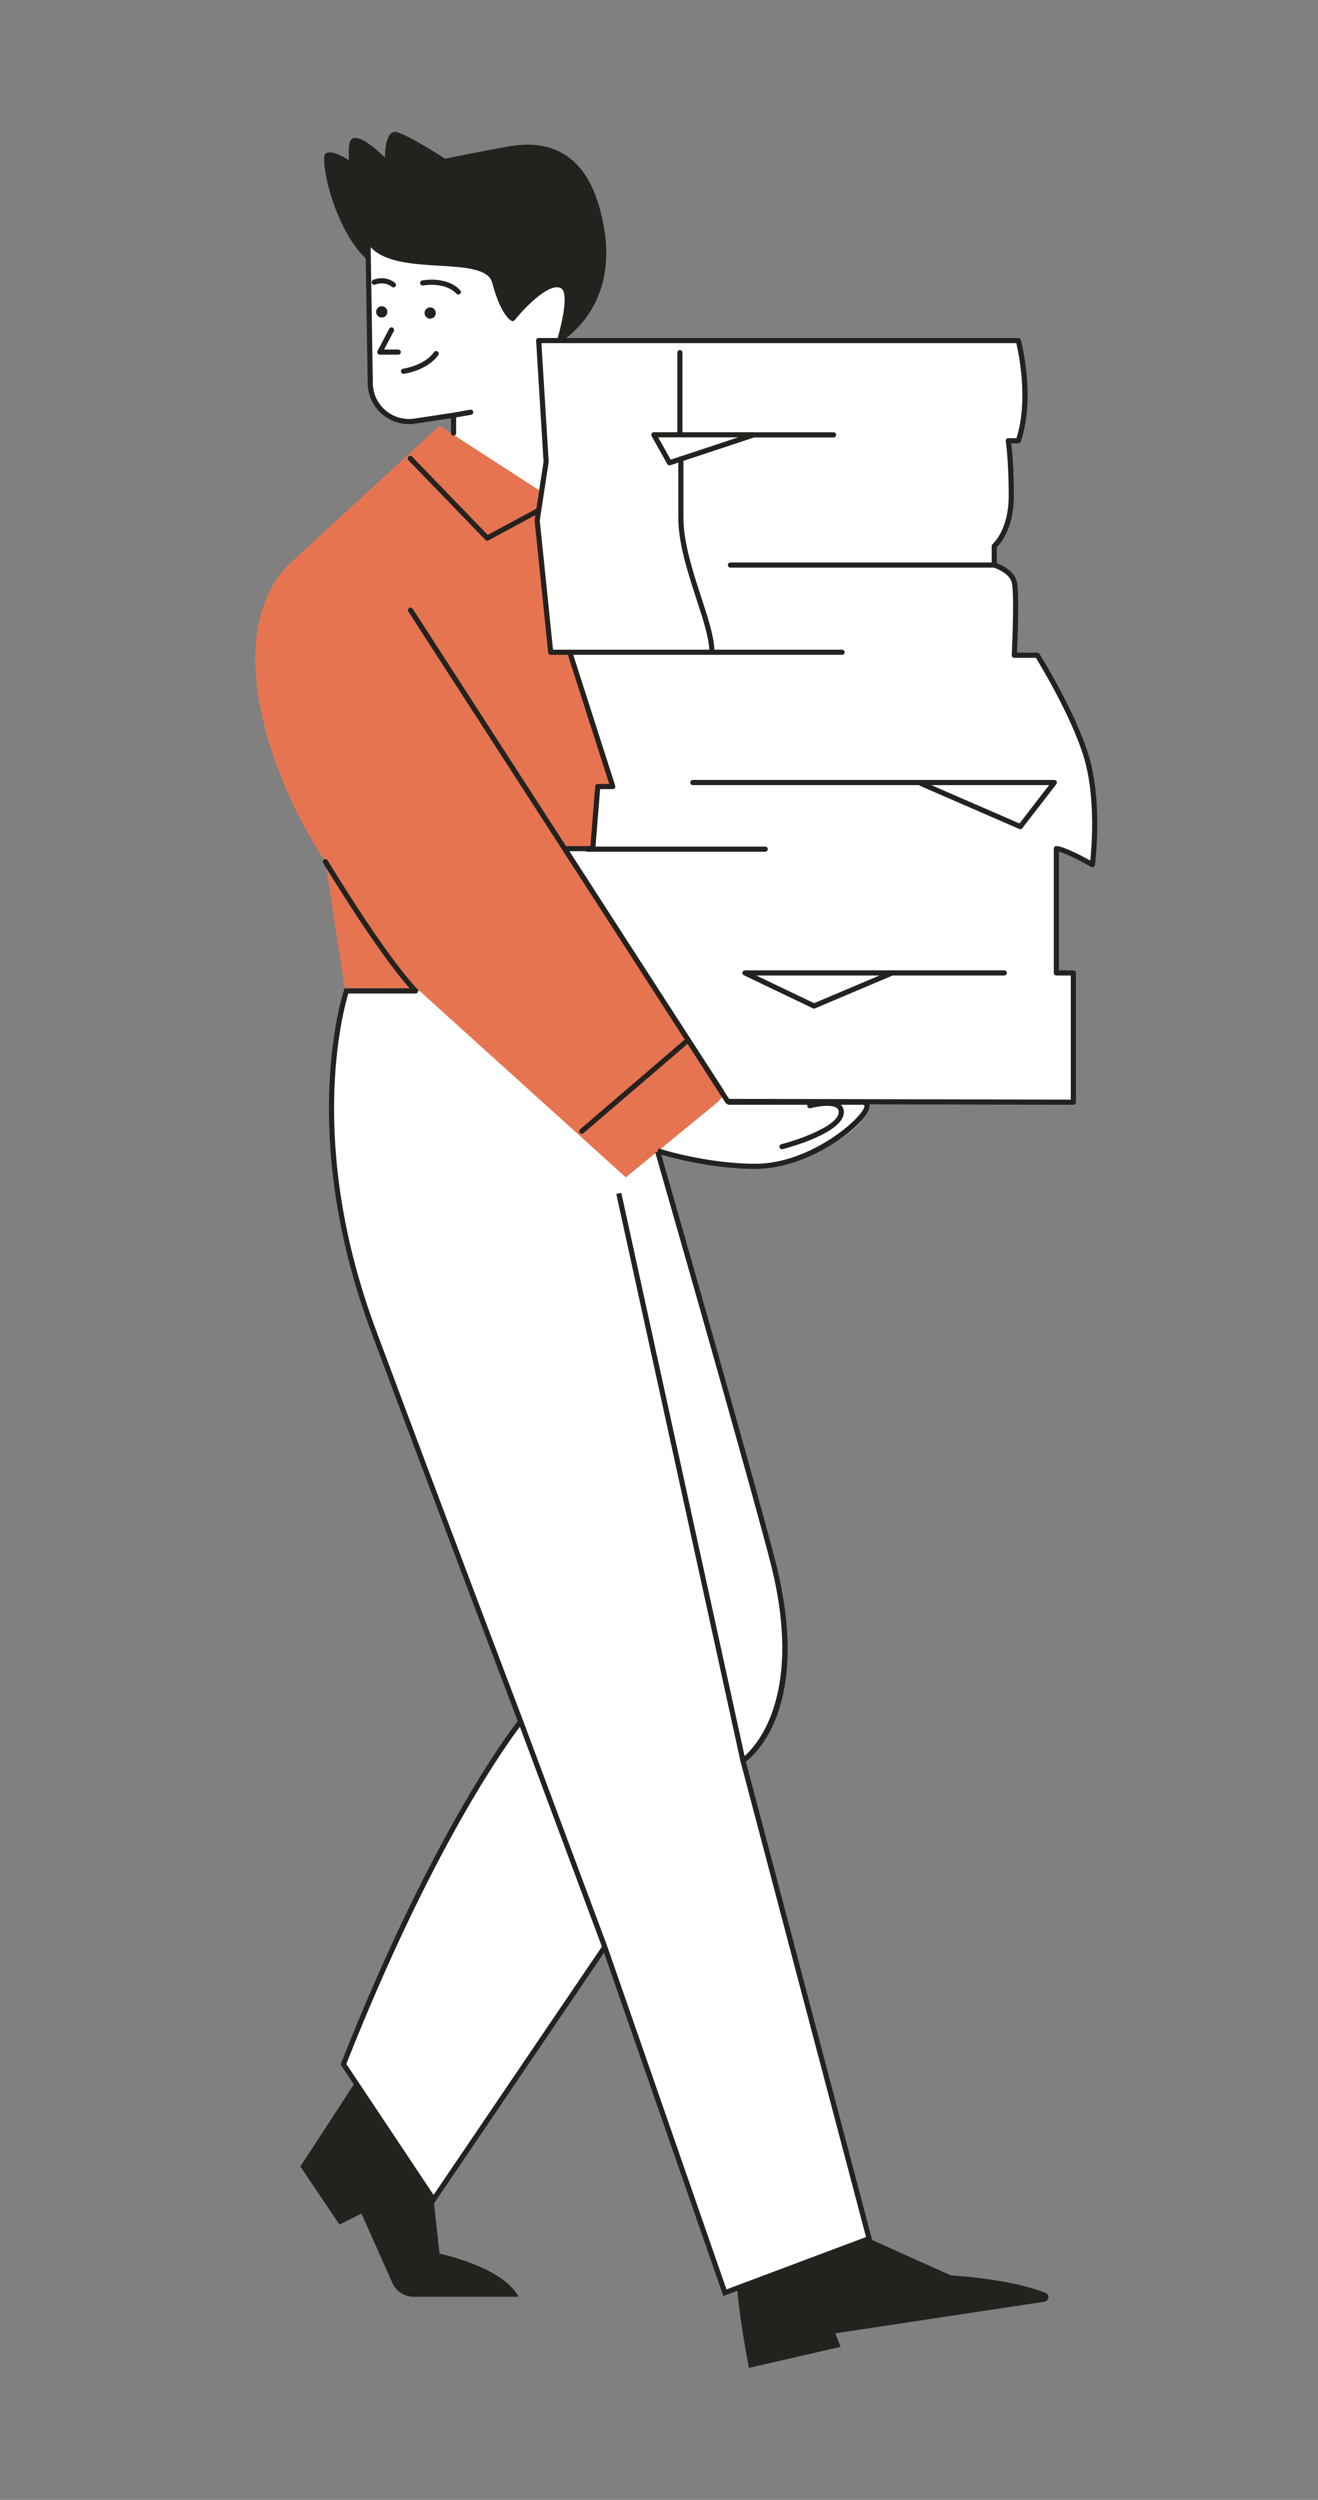 <svg
  xmlns="http://www.w3.org/2000/svg"
  width="810"
  viewBox="0 0 810 1536"
  height="1536"
  version="1.0"
>
  <rect x="0" y="0" width="810" height="1536" fill="#808080" stroke="none"/>
  <defs>
    <clipPath id="a">
      <path
        d="M 184 81 L 645 81 L 645 1454.922 L 184 1454.922 Z M 184 81"
      />
    </clipPath>
    <clipPath id="b">
      <path
        d="M 198 145 L 674.32 145 L 674.32 1411 L 198 1411 Z M 198 145"
      />
    </clipPath>
  </defs>
  <path fill="transparent" d="M-81 -153.6H891V1689.6H-81z" />
  <path fill="transparent" d="M-81 -153.6H891V1689.6H-81z" />
  <path fill="transparent" d="M-81 -153.6H891V1689.6H-81z" />
  <g clip-path="url(#a)">
    <path
      fill="#24221F"
      d="M 221.527 1274.5 L 184.605 1331.148 L 208.609 1366.859 L 222.141 1360.09 L 241.137 1402.727 C 243.434 1407.879 248.551 1411.203 254.191 1411.203 L 318.758 1411.203 C 308.91 1392.73 270.137 1384.723 270.137 1384.723 L 266.453 1351.473 Z M 452.898 1399.957 C 452.898 1417.516 460.289 1454.91 460.289 1454.91 L 516.594 1441.98 L 513.355 1433.668 L 641.914 1414.242 C 644.742 1413.816 645.246 1409.891 642.59 1408.828 C 620.184 1399.902 584.43 1398.109 584.43 1398.109 L 534.125 1375.48 C 534.125 1375.48 452.898 1382.414 452.898 1399.957 Z M 233.836 165.242 C 207.066 151.996 195.996 97.504 199.996 94.43 C 203.996 91.348 214.457 98.434 214.457 98.434 C 213.832 86.426 215.07 83.035 221.527 85.496 C 227.988 87.957 236.602 96.895 236.602 96.895 C 236.602 96.895 236.297 79.031 243.992 81.188 C 251.676 83.34 273.527 97.504 273.527 97.504 C 273.527 97.504 291.375 93.809 311.676 90.121 C 331.984 86.426 362.754 87.957 371.367 140.918 C 379.98 193.867 340.289 212.648 340.289 212.648 C 340.289 212.648 260.605 178.477 233.836 165.242"
    />
  </g>
  <path
    fill="#FFF"
    d="M 649.191 521.445 L 649.191 597.801 L 659.652 597.801 L 659.652 677.23 L 528.824 676.945 C 529.141 677.035 529.469 677.133 529.742 677.23 C 544.816 682.766 504.59 716.641 464.277 716.641 C 436.262 716.641 414.52 710.254 403.852 706.348 C 427.922 789.258 460.715 903.566 475.055 959.855 C 499.047 1054.062 456.594 1081.777 456.594 1081.777 L 534.125 1375.48 L 445.508 1408.73 L 371.672 1196.309 L 266.453 1351.473 L 211.066 1268.344 C 270.137 1118.715 319.98 1057.758 319.98 1057.758 C 319.98 1057.758 275.68 941.379 229.531 817.617 C 183.379 693.855 212.914 608.883 212.914 608.883 L 375.367 608.883 C 375.367 608.883 386.625 647.074 401.832 699.402 L 441.824 668.918 L 447.203 677.23 C 447.203 677.23 449.445 677.047 453.172 676.781 L 447.203 676.773 L 347.059 521.445 L 364.285 521.445 L 367.367 483.27 L 376.602 483.27 L 350.141 400.758 L 338.445 400.758 L 330.258 320.91 L 278.75 288.391 L 278.75 255.141 L 254.898 258.75 C 240.656 260.918 227.793 250.012 227.562 235.605 L 226.141 146.77 C 238.449 171.082 298.613 153.016 303.988 173.238 C 309.215 192.949 315.062 195.715 315.062 195.715 C 315.062 195.715 335.371 170.164 345.516 175.711 C 352.195 179.344 348.105 197.344 344.512 209.27 L 625.812 209.27 C 625.812 209.27 635.035 243.742 625.812 270.836 L 619.656 270.836 C 619.656 270.836 621.504 282.539 621.504 304.699 C 621.504 326.871 611.043 335.488 611.043 335.488 L 611.043 347.195 C 611.043 347.195 621.504 350.266 623.352 357.66 C 625.199 365.043 623.352 402.605 623.352 402.605 L 637.508 402.605 C 637.508 402.605 662.289 442.277 668.965 469.797 C 675.809 498.047 671.348 531.301 671.348 531.301 C 671.348 531.301 654.109 521.445 649.191 521.445"
  />
  <path
    fill="#E67451"
    d="M 441.008 677.23 L 384.594 723.41 L 256.07 607.262 L 211.758 607.031 L 199.996 529.449 C 163.07 474.027 135.383 385.367 179.688 344.734 C 223.988 304.086 270.137 261.605 270.137 261.605 L 332.531 302.02 L 330.945 326.281 L 338.445 400.758 L 350.141 400.758 L 376.59 483.27 L 367.367 483.27 L 364.285 521.445 L 347.059 521.445 L 444.898 672.922 L 441.008 677.23"
  />
  <g clip-path="url(#b)">
    <path
      fill="#24221F"
      d="M 280.531 180.492 C 273.383 172.922 260.191 175.383 260.059 175.414 C 259.207 175.578 258.375 175.02 258.211 174.156 C 258.039 173.305 258.594 172.473 259.457 172.309 C 260.059 172.188 274.488 169.465 282.828 178.312 C 283.43 178.949 283.398 179.953 282.762 180.555 C 282.457 180.84 282.062 180.984 281.68 180.984 C 281.266 180.984 280.84 180.82 280.531 180.492 Z M 418.5 280.352 C 418.477 280.352 418.457 280.34 418.434 280.34 C 418.086 280.34 417.77 280.484 417.504 280.68 L 412.203 282.43 L 404.531 268.727 L 453.566 268.727 Z M 670.047 528.75 C 665.117 526.027 653.488 519.859 649.191 519.859 C 648.316 519.859 647.617 520.57 647.617 521.445 L 647.617 597.801 C 647.617 598.676 648.316 599.387 649.191 599.387 L 658.066 599.387 L 658.066 675.645 L 448.066 675.188 L 445.203 670.746 C 445.16 670.559 445.105 670.375 444.996 670.211 L 381.98 572.688 L 349.965 523.031 L 359.867 523.031 C 360.121 523.203 360.414 523.336 360.754 523.336 L 470.277 523.336 C 471.152 523.336 471.863 522.625 471.863 521.75 C 471.863 520.875 471.152 520.176 470.277 520.176 L 365.977 520.176 L 368.82 484.855 L 376.602 484.855 C 377.105 484.855 377.574 484.617 377.871 484.199 C 378.176 483.797 378.254 483.27 378.102 482.789 L 352.305 402.344 L 517.512 402.344 C 518.383 402.344 519.094 401.633 519.094 400.758 C 519.094 399.891 518.383 399.18 517.512 399.18 L 439.051 399.18 C 438.777 391.055 435.203 379.973 431.039 367.199 C 425.879 351.352 420.02 333.367 420.02 318.254 L 420.02 283.176 L 463.438 268.793 L 512.285 268.793 C 513.148 268.793 513.859 268.082 513.859 267.207 C 513.859 266.332 513.148 265.621 512.285 265.621 L 463.699 265.621 C 463.59 265.598 463.48 265.566 463.359 265.566 L 419.406 265.566 L 419.406 216.652 C 419.406 215.777 418.695 215.074 417.824 215.074 C 416.949 215.074 416.25 215.777 416.25 216.652 L 416.25 265.566 L 401.832 265.566 C 401.262 265.566 400.75 265.859 400.465 266.34 C 400.18 266.832 400.168 267.426 400.441 267.918 L 410.082 285.121 C 410.367 285.637 410.902 285.93 411.461 285.93 C 411.637 285.93 411.801 285.91 411.965 285.855 L 416.859 284.223 L 416.859 318.254 C 416.859 333.871 422.797 352.105 428.031 368.184 C 431.934 380.172 435.594 391.48 435.879 399.18 L 339.875 399.18 L 331.73 319.828 L 337.188 284.004 C 337.207 283.895 337.219 283.785 337.207 283.676 L 332.738 210.844 L 624.578 210.844 C 626.02 216.98 632.152 245.887 624.664 269.25 L 619.656 269.25 C 619.199 269.25 618.762 269.457 618.457 269.809 C 618.16 270.16 618.027 270.629 618.094 271.09 C 618.117 271.199 619.918 282.945 619.918 304.711 C 619.918 325.746 610.125 334.188 610.027 334.277 C 609.68 334.57 609.461 335.02 609.461 335.488 L 609.461 345.609 L 448.898 345.609 C 448.023 345.609 447.312 346.32 447.312 347.195 C 447.312 348.07 448.023 348.77 448.898 348.77 L 610.738 348.77 C 610.75 348.77 610.762 348.77 610.77 348.77 C 612.051 349.184 620.324 352.094 621.812 358.043 C 623.23 363.711 622.402 389.621 621.777 402.527 C 621.746 402.965 621.91 403.383 622.203 403.699 C 622.5 404.016 622.914 404.191 623.352 404.191 L 636.621 404.191 C 640.031 409.758 661.391 445.262 667.426 470.18 C 673.086 493.543 670.891 520.734 670.047 528.75 Z M 266.465 1348.637 L 212.84 1268.156 C 264.977 1136.301 310.32 1073.07 319.5 1060.973 L 369.902 1196.09 Z M 670.508 469.434 C 663.84 441.969 639.859 403.402 638.84 401.773 C 638.559 401.305 638.043 401.02 637.508 401.02 L 625.004 401.02 C 625.34 393.57 626.566 363.984 624.883 357.277 C 623.199 350.562 615.559 347.141 612.617 346.055 L 612.617 336.191 C 614.914 333.957 623.078 324.605 623.078 304.711 C 623.078 287.387 621.977 276.512 621.473 272.422 L 625.812 272.422 C 626.488 272.422 627.09 271.984 627.309 271.352 C 636.59 244.117 627.723 210.285 627.34 208.852 C 627.156 208.164 626.523 207.684 625.812 207.684 L 346.031 207.684 C 351.418 187.809 351.504 177.164 346.281 174.32 C 336.281 168.863 319.434 187.938 314.824 193.508 C 313.062 191.746 309.148 186.551 305.508 172.832 C 302.645 162.039 286.762 161.098 269.941 160.09 C 252.891 159.074 233.562 157.914 227.551 146.047 C 227.223 145.391 226.48 145.051 225.758 145.227 C 225.047 145.402 224.559 146.047 224.566 146.789 L 225.977 235.629 C 226.098 242.957 229.367 249.867 234.953 254.605 C 240.539 259.332 247.895 261.418 255.129 260.316 L 277.176 256.977 L 277.176 266.156 C 277.176 267.02 277.875 267.73 278.75 267.73 C 279.625 267.73 280.336 267.02 280.336 266.156 L 280.336 256.465 L 289.574 254.844 C 290.426 254.691 291.004 253.871 290.852 253.02 C 290.699 252.156 289.902 251.586 289.027 251.727 L 278.488 253.578 C 278.477 253.578 278.477 253.578 278.477 253.578 L 254.66 257.188 C 248.32 258.148 241.895 256.32 236.996 252.188 C 232.109 248.043 229.234 241.992 229.137 235.586 L 227.805 151.898 C 236.48 161.262 254.035 162.312 269.754 163.254 C 285.398 164.184 300.176 165.066 302.461 173.652 C 307.727 193.496 313.719 196.832 314.387 197.148 C 315.051 197.465 315.84 197.281 316.297 196.699 C 321.359 190.344 337.418 173.098 344.762 177.102 C 346.848 178.238 349.34 183.75 342.75 207.684 L 331.066 207.684 C 330.629 207.684 330.211 207.855 329.906 208.184 C 329.613 208.504 329.457 208.93 329.48 209.367 L 334.039 283.699 L 329.645 312.531 L 299.75 328.676 L 253.281 280.594 C 252.672 279.957 251.676 279.949 251.043 280.551 C 250.418 281.16 250.398 282.156 251.008 282.793 L 298.305 331.738 C 298.613 332.055 299.027 332.219 299.441 332.219 C 299.707 332.219 299.957 332.164 300.195 332.035 L 329.043 316.449 L 328.574 319.555 C 328.551 319.684 328.551 319.816 328.562 319.957 L 336.871 400.922 C 336.957 401.73 337.633 402.344 338.445 402.344 L 348.98 402.344 L 374.426 481.684 L 367.367 481.684 C 366.535 481.684 365.859 482.32 365.793 483.141 L 362.828 519.859 L 347.844 519.859 L 253.621 374.035 C 253.152 373.301 252.168 373.094 251.434 373.574 C 250.703 374.047 250.496 375.031 250.965 375.762 L 380.156 575.695 L 420.797 638.73 L 356.488 693.891 C 355.836 694.457 355.746 695.453 356.328 696.121 C 356.633 696.48 357.082 696.668 357.52 696.668 C 357.891 696.668 358.25 696.535 358.547 696.285 L 422.535 641.41 L 445.883 677.625 C 446.176 678.074 446.668 678.348 447.203 678.348 L 447.203 678.805 L 496.227 678.805 C 496.098 679.125 496.043 679.473 496.141 679.824 C 496.371 680.664 497.254 681.156 498.086 680.93 C 501.441 680.02 510.906 678.203 514.32 680.809 C 515.094 681.41 515.465 682.207 515.465 683.336 C 515.465 691.012 493.836 699.5 480.191 703.043 C 479.352 703.262 478.836 704.129 479.055 704.969 C 479.242 705.68 479.887 706.152 480.586 706.152 C 480.719 706.152 480.848 706.141 480.992 706.105 C 484.84 705.102 518.625 695.969 518.625 683.336 C 518.625 681.508 517.969 679.977 516.777 678.805 L 529.742 678.805 C 530.703 678.805 531.062 679.023 531.152 679.09 C 531.195 679.125 531.273 679.188 531.273 679.484 C 531.273 685.84 498.688 715.055 464.277 715.055 C 442.371 715.055 418.488 709.969 404.695 705.605 L 404.039 707.691 L 402.695 708.074 C 426.707 791.586 464.551 925.039 473.516 960.246 C 493.977 1040.52 465.395 1072.086 457.598 1078.957 L 381.84 732.926 L 378.746 733.605 L 454.812 1081.043 L 454.77 1081.078 L 532.234 1374.508 L 446.473 1406.684 L 372.133 1192.809 L 372.09 1192.883 L 321.785 1058.055 L 321.457 1057.199 C 321.02 1056.031 276.629 939.41 231.004 817.059 C 188.355 702.672 210.949 620.648 214.074 610.469 L 256.09 610.469 L 256.09 610.258 C 256.223 610.195 256.355 610.141 256.465 610.031 C 257.098 609.43 257.121 608.434 256.52 607.797 C 256.387 607.645 256.234 607.48 256.09 607.328 L 256.09 607.293 L 256.07 607.293 C 235.453 585.168 201.691 529.199 201.352 528.629 C 200.891 527.887 199.918 527.645 199.176 528.094 C 198.434 528.543 198.191 529.516 198.641 530.27 C 198.969 530.816 230.852 583.668 251.797 607.293 L 211.789 607.293 L 211.418 608.367 C 211.121 609.219 182.234 695.301 228.043 818.176 C 271.637 935.059 314.09 1046.711 318.188 1057.484 C 312.449 1064.824 264.715 1128.152 209.605 1267.766 L 209.297 1268.531 L 266.441 1354.305 L 371.215 1199.797 L 444.023 1409.254 L 444.559 1410.785 L 536.016 1376.465 L 458.398 1082.422 C 464.793 1077.578 498.883 1046.973 476.586 959.473 C 467.688 924.523 430.414 793.086 406.379 709.434 C 420.652 713.652 443.344 718.215 464.277 718.215 C 498.766 718.215 534.441 689.449 534.441 679.484 C 534.441 679.133 534.387 678.828 534.32 678.543 L 659.652 678.805 C 660.066 678.805 660.473 678.641 660.77 678.348 C 661.062 678.051 661.238 677.648 661.238 677.23 L 661.238 597.801 C 661.238 596.926 660.527 596.215 659.652 596.215 L 650.777 596.215 L 650.777 523.281 C 655.27 524.461 664.855 529.406 670.562 532.676 C 671.02 532.941 671.566 532.949 672.047 532.723 C 672.52 532.48 672.848 532.031 672.91 531.508 C 672.957 531.18 677.34 497.645 670.508 469.434 Z M 268.988 215.984 C 269.699 216.496 269.855 217.48 269.352 218.191 C 262.574 227.645 248.789 229.613 248.199 229.688 C 248.133 229.699 248.059 229.699 247.992 229.699 C 247.215 229.699 246.527 229.129 246.43 228.332 C 246.309 227.469 246.91 226.668 247.773 226.551 C 247.906 226.539 260.805 224.68 266.781 216.344 C 267.285 215.633 268.27 215.469 268.988 215.984 Z M 232.098 217.164 C 231.816 216.695 231.793 216.105 232.055 215.613 L 239.203 201.984 C 239.609 201.219 240.57 200.91 241.336 201.316 C 242.113 201.73 242.406 202.684 242.004 203.461 L 236.066 214.758 L 244.758 214.758 C 245.633 214.758 246.34 215.469 246.34 216.344 C 246.34 217.219 245.633 217.93 244.758 217.93 L 233.453 217.93 C 232.898 217.93 232.383 217.637 232.098 217.164 Z M 230.633 174.848 C 229.848 175.195 228.906 174.848 228.547 174.035 C 228.195 173.238 228.547 172.309 229.344 171.949 C 229.641 171.816 236.527 168.852 242.746 173.773 C 243.422 174.309 243.543 175.305 242.996 175.996 C 242.691 176.391 242.223 176.598 241.762 176.598 C 241.41 176.598 241.074 176.488 240.777 176.258 C 236.043 172.504 230.68 174.812 230.633 174.848 Z M 500.316 616.383 L 464.793 599.387 L 540.477 599.387 Z M 617.199 596.215 L 548.312 596.215 C 548.293 596.215 548.27 596.215 548.238 596.215 L 457.816 596.215 C 457.086 596.215 456.441 596.73 456.277 597.449 C 456.125 598.172 456.473 598.906 457.141 599.223 L 499.594 619.547 C 499.812 619.656 500.043 619.699 500.285 619.699 C 500.492 619.699 500.699 619.656 500.895 619.578 L 548.598 599.387 L 617.199 599.387 C 618.074 599.387 618.781 598.676 618.781 597.801 C 618.781 596.926 618.074 596.215 617.199 596.215 Z M 626.543 505.957 L 572.316 482.387 L 644.742 482.387 Z M 647.957 479.223 L 425.824 479.223 C 424.949 479.223 424.238 479.934 424.238 480.809 C 424.238 481.684 424.949 482.387 425.824 482.387 L 564.871 482.387 C 565.027 482.594 565.246 482.77 565.496 482.879 L 626.414 509.348 C 626.609 509.445 626.828 509.477 627.035 509.477 C 627.516 509.477 627.988 509.258 628.293 508.867 L 649.215 481.773 C 649.586 481.301 649.652 480.645 649.379 480.109 C 649.117 479.562 648.57 479.223 647.957 479.223"
    />
  </g>
  <path
    fill="#24221F"
    d="M 234.602 188.168 C 232.699 188.168 231.148 189.723 231.148 191.637 C 231.148 193.551 232.699 195.102 234.602 195.102 C 236.516 195.102 238.066 193.551 238.066 191.637 C 238.066 189.723 236.516 188.168 234.602 188.168 Z M 267.832 192.336 C 267.832 194.238 266.289 195.793 264.379 195.793 C 262.465 195.793 260.914 194.238 260.914 192.336 C 260.914 190.422 262.465 188.867 264.379 188.867 C 266.289 188.867 267.832 190.422 267.832 192.336"
  />
</svg>
